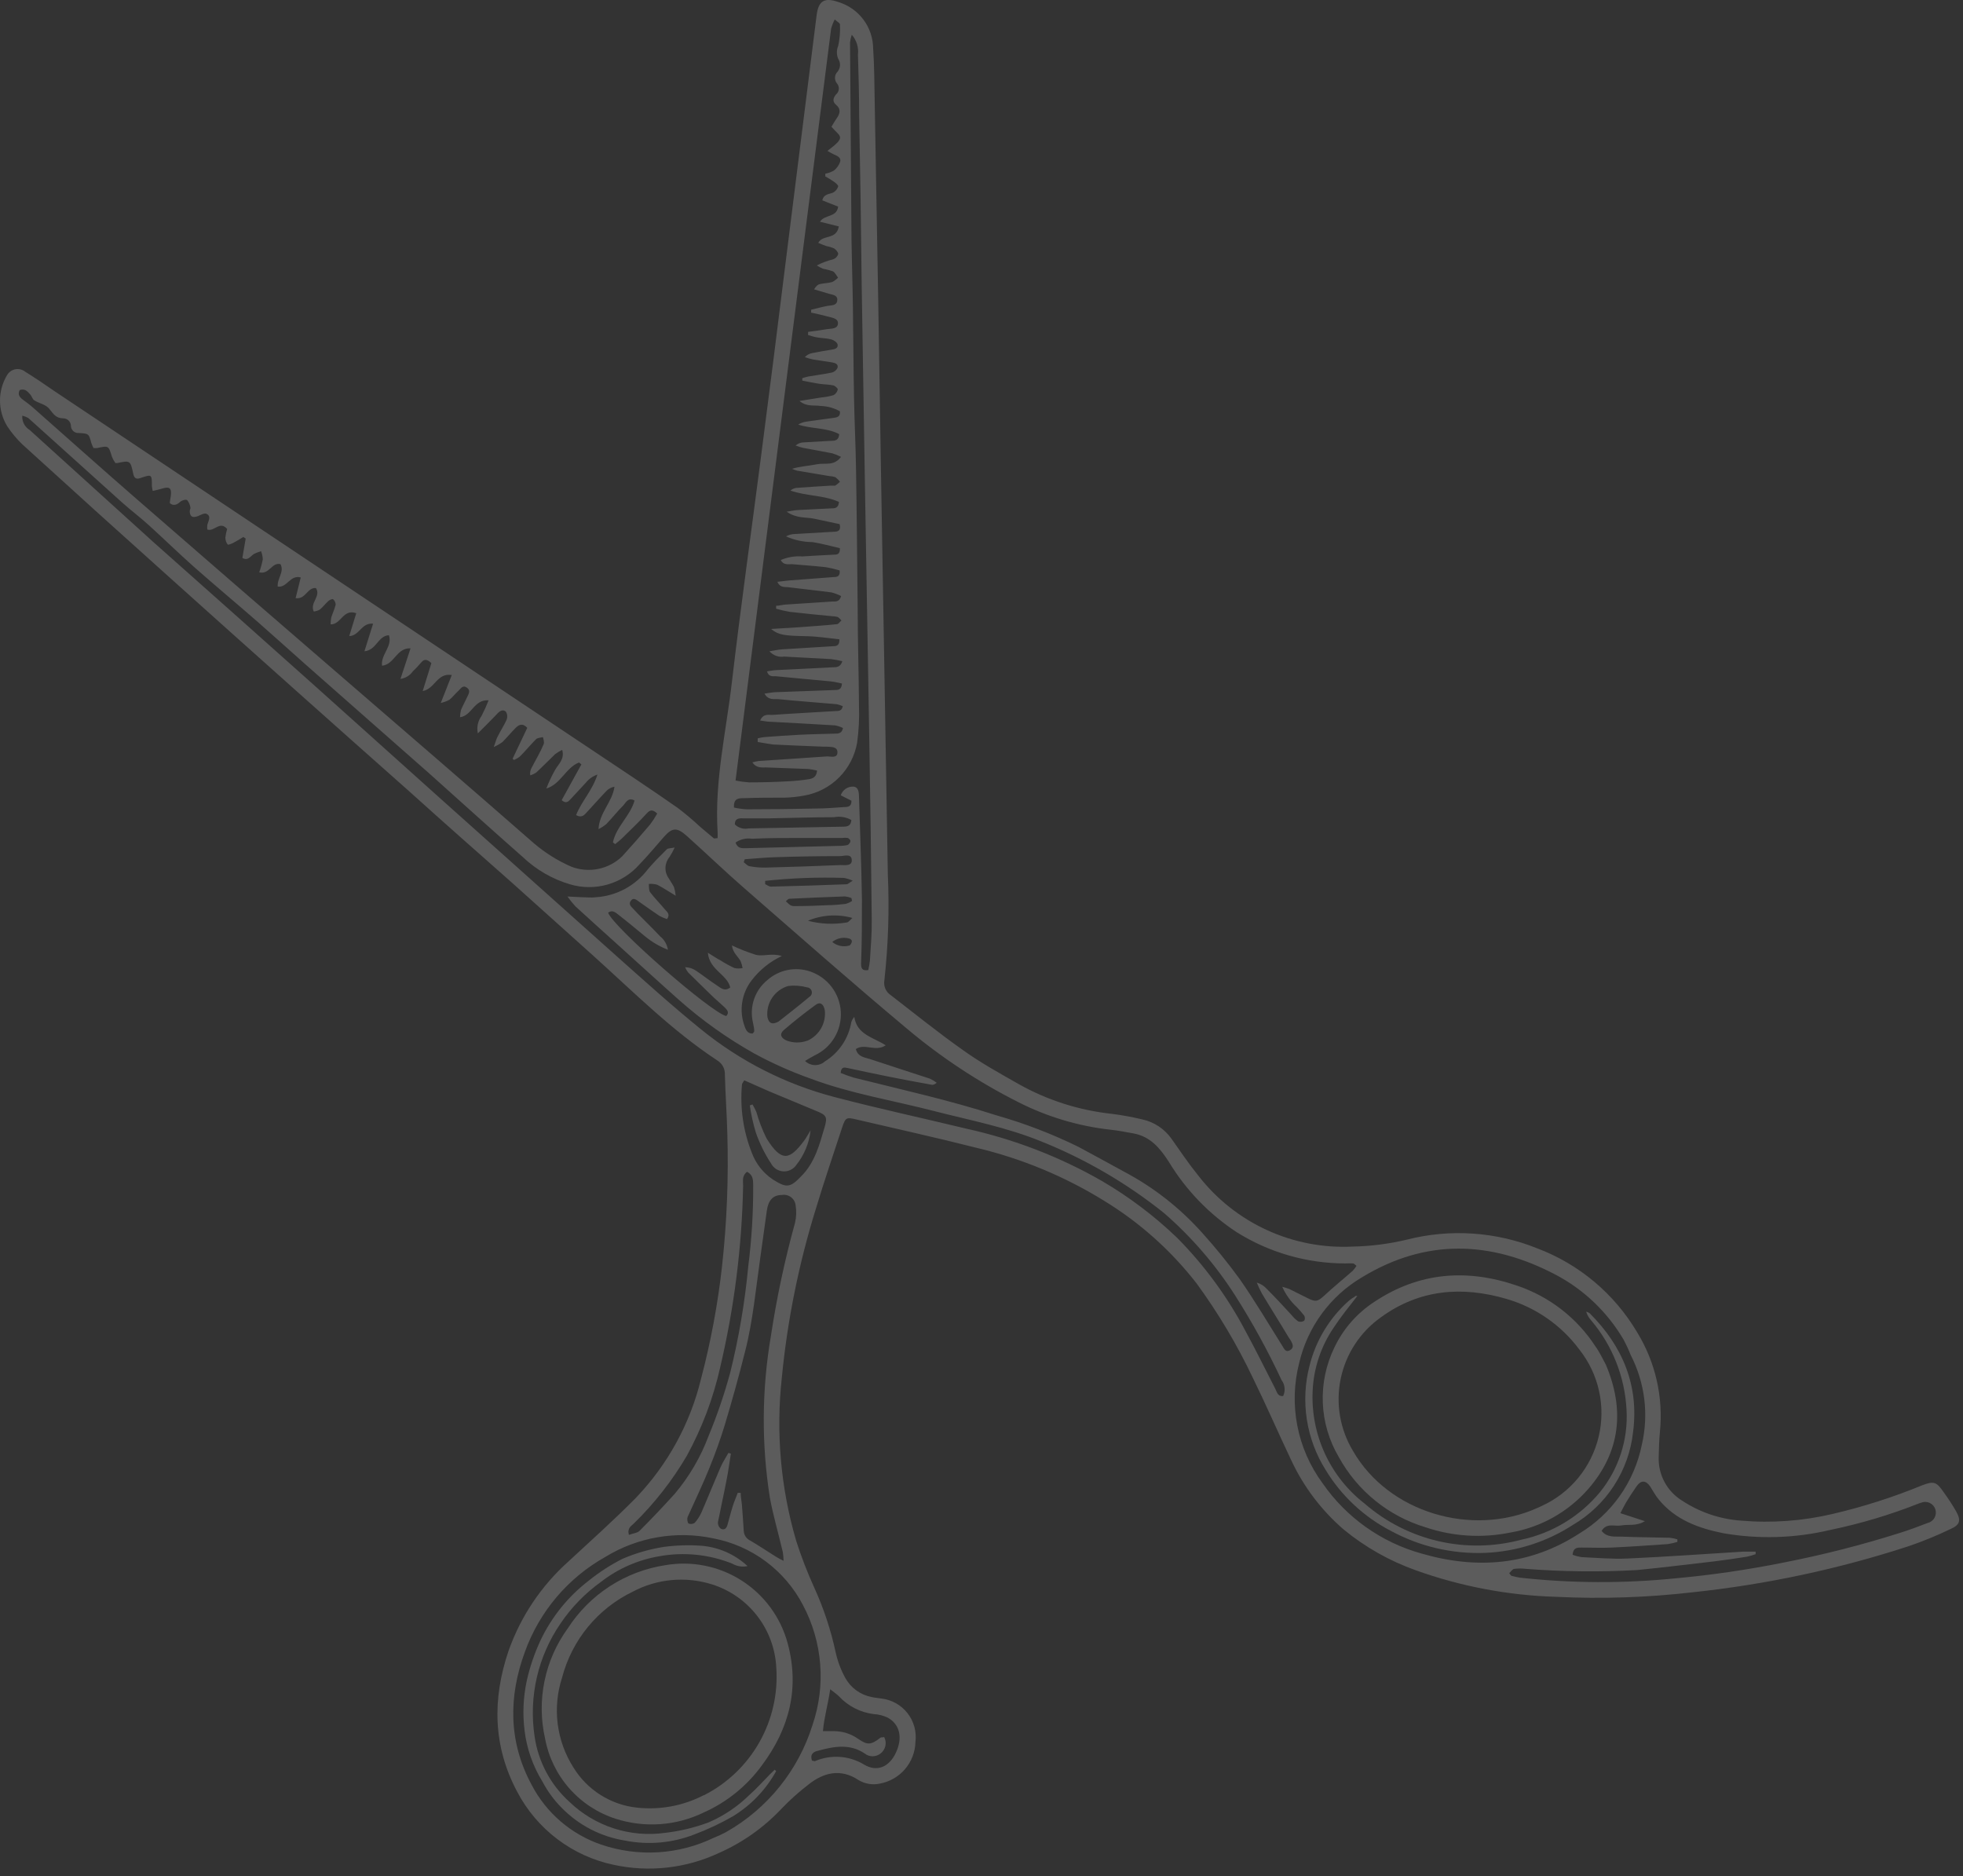 <svg width="226" height="216" viewBox="0 0 226 216" fill="none" xmlns="http://www.w3.org/2000/svg">
<rect x="0" y="0" width="226" height="216" fill="#333333" stroke="none"/>
<g opacity="0.2">
<path d="M82.615 96.487C82.629 96.231 82.629 95.974 82.615 95.717C82.255 89.867 83.615 84.177 84.275 78.427C85.275 69.877 86.485 61.337 87.585 52.797C88.572 45.211 89.535 37.611 90.475 29.997C91.662 20.597 92.841 11.187 94.015 1.767C94.225 0.077 94.925 -0.323 96.525 0.237C97.672 0.584 98.679 1.288 99.398 2.247C100.118 3.206 100.512 4.369 100.525 5.567C100.665 7.627 100.665 9.697 100.705 11.767C100.845 19.281 100.978 26.797 101.105 34.317C101.211 40.737 101.315 47.154 101.415 53.567C101.541 61.174 101.671 68.777 101.805 76.377C101.945 84.464 102.081 92.551 102.215 100.637C102.399 104.722 102.265 108.814 101.815 112.877C101.761 113.204 101.804 113.539 101.94 113.841C102.075 114.144 102.296 114.4 102.575 114.577C105.325 116.697 108.025 118.887 110.865 120.887C112.865 122.327 115.095 123.557 117.275 124.797C120.585 126.657 124.239 127.824 128.015 128.227C129.192 128.376 130.361 128.59 131.515 128.867C132.862 129.161 134.053 129.945 134.855 131.067C135.855 132.487 136.855 133.967 137.955 135.327C140.038 138.019 142.741 140.169 145.833 141.593C148.925 143.017 152.315 143.674 155.715 143.507C157.824 143.465 159.923 143.197 161.975 142.707C166.954 141.437 172.208 141.787 176.975 143.707C181.793 145.524 185.849 148.927 188.475 153.357C190.588 156.799 191.513 160.839 191.105 164.857C191.005 165.857 190.995 166.787 190.965 167.757C190.934 168.755 191.168 169.743 191.642 170.621C192.116 171.499 192.814 172.236 193.665 172.757C195.695 174.097 198.038 174.889 200.465 175.057C204.018 175.359 207.596 175.092 211.065 174.267C214.55 173.45 217.964 172.357 221.275 170.997C222.655 170.467 222.945 170.577 223.785 171.797C224.301 172.505 224.778 173.239 225.215 173.997C225.775 174.997 225.675 175.527 224.615 175.997C223.034 176.763 221.408 177.431 219.745 177.997C211.683 180.627 203.367 182.403 194.935 183.297C189.695 183.907 184.414 184.084 179.145 183.827C173.642 183.663 168.198 182.633 163.015 180.777C159.986 179.703 157.167 178.109 154.685 176.067C152.152 173.881 150.107 171.186 148.685 168.157C147.175 164.977 145.775 161.747 144.225 158.587C142.413 154.781 140.251 151.152 137.765 147.747C134.818 143.954 131.206 140.728 127.105 138.227C122.57 135.424 117.613 133.367 112.425 132.137C107.825 130.967 103.185 129.947 98.565 128.867C97.455 128.607 97.345 128.627 96.955 129.797C95.955 132.877 94.885 135.967 93.955 139.077C91.98 145.419 90.659 151.947 90.015 158.557C89.316 164.868 89.873 171.254 91.655 177.347C92.241 179.187 92.936 180.99 93.735 182.747C94.831 185.147 95.662 187.658 96.215 190.237C96.444 191.265 96.817 192.255 97.325 193.177C97.637 193.736 98.067 194.221 98.585 194.597C99.103 194.974 99.697 195.233 100.325 195.357C100.705 195.447 101.105 195.477 101.495 195.537C102.08 195.608 102.645 195.793 103.158 196.083C103.672 196.373 104.122 196.761 104.485 197.226C104.847 197.691 105.114 198.223 105.271 198.791C105.427 199.359 105.469 199.953 105.395 200.537C105.366 201.693 104.937 202.802 104.183 203.677C103.428 204.552 102.393 205.139 101.255 205.337C100.424 205.508 99.56 205.358 98.835 204.917C96.775 203.557 94.835 204.057 93.115 205.407C92.015 206.253 90.978 207.179 90.015 208.177C87.965 210.368 85.492 212.12 82.745 213.327C78.968 215.088 74.717 215.562 70.645 214.677C68.29 214.179 66.073 213.167 64.155 211.713C62.236 210.259 60.662 208.4 59.545 206.267C56.755 201.047 56.665 195.597 58.545 190.057C59.941 186.098 62.314 182.555 65.445 179.757C68.055 177.337 70.715 174.967 73.205 172.437C76.879 168.606 79.47 163.868 80.715 158.707C81.841 154.44 82.649 150.094 83.135 145.707C83.69 140.638 83.891 135.535 83.735 130.437C83.675 128.197 83.515 125.957 83.455 123.717C83.471 123.394 83.399 123.071 83.248 122.785C83.097 122.498 82.871 122.257 82.595 122.087C77.385 118.657 73.005 114.257 68.375 110.087C65.255 107.307 62.175 104.497 59.055 101.717C55.055 98.177 51.055 94.657 47.135 91.117C38.075 83.084 29.035 75.017 20.015 66.917C14.181 61.691 8.371 56.441 2.585 51.167C1.92 50.533 1.329 49.825 0.825 49.057C0.285 48.17 0 47.151 0 46.112C0 45.074 0.285 44.055 0.825 43.167C0.927 42.996 1.065 42.849 1.228 42.736C1.392 42.622 1.578 42.545 1.774 42.509C1.97 42.473 2.171 42.479 2.364 42.527C2.558 42.575 2.739 42.664 2.895 42.787C4.015 43.487 5.125 44.227 6.225 44.997L41.855 68.787L67.855 86.137C71.255 88.407 74.665 90.657 78.015 92.997C78.922 93.686 79.793 94.42 80.625 95.197L82.205 96.527L82.615 96.487ZM147.725 160.717C147.866 160.424 147.924 160.097 147.892 159.772C147.861 159.448 147.74 159.138 147.545 158.877C145.969 155.496 144.172 152.222 142.165 149.077C139.911 145.562 137.166 142.387 134.015 139.647C129.724 136.211 124.949 133.428 119.845 131.387C115.845 129.757 111.675 128.967 107.555 127.907C102.805 126.677 97.945 125.907 93.315 124.167C91.082 123.375 88.916 122.409 86.835 121.277C83.734 119.535 80.827 117.467 78.165 115.107C75.735 112.947 73.335 110.747 70.925 108.577C69.355 107.157 67.785 105.757 66.235 104.327C65.912 103.973 65.611 103.599 65.335 103.207L66.945 103.287C67.515 103.287 68.085 103.367 68.645 103.287C69.81 103.207 70.945 102.878 71.972 102.32C72.998 101.763 73.893 100.991 74.595 100.057C75.275 99.257 76.025 98.507 76.775 97.767C76.905 97.637 77.205 97.667 77.675 97.567C77.501 97.948 77.3 98.315 77.075 98.667C76.791 99.009 76.63 99.435 76.615 99.879C76.601 100.322 76.734 100.758 76.995 101.117C77.195 101.457 77.425 101.787 77.595 102.117C77.694 102.443 77.761 102.778 77.795 103.117C76.915 102.587 76.305 102.177 75.655 101.847C75.346 101.762 75.024 101.731 74.705 101.757C74.705 102.077 74.705 102.477 74.835 102.697C75.365 103.397 75.995 104.017 76.555 104.697C76.785 104.977 77.205 105.227 76.795 105.807C76.487 105.709 76.189 105.582 75.905 105.427C75.135 104.917 74.395 104.377 73.635 103.847C73.315 103.627 72.965 103.257 72.635 103.687C72.305 104.117 72.695 104.397 72.965 104.687L73.415 105.167C74.285 106.047 75.165 106.897 76.005 107.797C76.486 108.179 76.804 108.73 76.895 109.337C75.93 108.96 75.031 108.43 74.235 107.767C73.235 106.947 72.235 106.107 71.165 105.277C70.825 105.007 70.475 104.727 70.015 105.067C70.585 106.727 81.815 116.537 83.605 116.967C83.965 116.627 83.765 116.307 83.515 116.057C83.085 115.627 82.595 115.237 82.155 114.817C81.175 113.871 80.201 112.917 79.235 111.957C79.089 111.77 78.968 111.565 78.875 111.347C79.325 111.354 79.763 111.493 80.135 111.747C80.935 112.287 81.695 112.887 82.505 113.417C82.945 113.697 83.405 114.197 84.075 113.677C83.705 112.147 81.675 111.677 81.495 109.677C82.135 110.067 82.495 110.327 82.945 110.557C83.464 110.89 84.005 111.187 84.565 111.447C84.872 111.508 85.188 111.508 85.495 111.447C85.447 111.173 85.37 110.905 85.265 110.647C84.975 110.097 84.375 109.717 84.265 108.837C85.157 109.258 86.075 109.619 87.015 109.917C87.895 110.137 88.855 109.687 90.015 110.057C88.635 110.702 87.434 111.673 86.515 112.887C85.952 113.625 85.584 114.493 85.446 115.411C85.308 116.329 85.404 117.267 85.725 118.137C85.885 118.627 86.105 119.007 86.665 118.977C86.755 118.847 86.845 118.777 86.835 118.707C86.835 118.367 86.745 118.017 86.685 117.707C86.476 116.823 86.52 115.897 86.811 115.036C87.103 114.175 87.631 113.413 88.335 112.837C88.996 112.248 89.802 111.845 90.67 111.669C91.537 111.494 92.437 111.552 93.275 111.837C94.259 112.171 95.121 112.792 95.749 113.619C96.378 114.446 96.745 115.443 96.803 116.48C96.861 117.518 96.607 118.549 96.075 119.441C95.543 120.333 94.755 121.046 93.815 121.487C93.455 121.667 93.105 121.887 92.685 122.137C92.989 122.434 93.395 122.604 93.82 122.613C94.245 122.622 94.658 122.47 94.975 122.187C95.776 121.692 96.462 121.03 96.987 120.247C97.511 119.464 97.862 118.577 98.015 117.647C98.093 117.435 98.208 117.239 98.355 117.067C98.655 119.117 100.535 119.407 101.975 120.337C100.785 121.127 99.565 120.067 98.535 120.767C98.765 121.677 99.535 121.717 100.185 121.927C102.475 122.697 104.775 123.417 107.065 124.177C107.342 124.304 107.603 124.462 107.845 124.647C107.585 124.857 107.415 124.907 107.255 124.877C105.615 124.577 103.975 124.277 102.335 123.947C100.695 123.617 99.155 123.287 97.565 122.947C97.205 122.867 96.845 122.797 96.785 123.517C97.279 123.723 97.783 123.903 98.295 124.057C103.785 125.437 109.295 126.647 114.715 128.397C117.967 129.322 121.13 130.537 124.165 132.027C125.905 132.957 127.635 133.917 129.365 134.857C132.794 136.662 135.87 139.071 138.445 141.967C139.975 143.662 141.414 145.438 142.755 147.287C144.485 149.767 146.025 152.377 147.635 154.937C147.845 155.277 148.015 155.727 148.515 155.437C149.015 155.147 148.835 154.757 148.645 154.387C148.565 154.227 148.445 154.097 148.355 153.947C147.355 152.267 146.285 150.587 145.275 148.897C145.059 148.495 144.865 148.081 144.695 147.657C145.126 147.776 145.515 148.015 145.815 148.347C146.815 149.347 147.745 150.347 148.715 151.407C148.932 151.682 149.188 151.925 149.475 152.127C149.588 152.164 149.707 152.176 149.825 152.16C149.943 152.144 150.056 152.103 150.155 152.037C150.204 151.949 150.23 151.849 150.23 151.747C150.23 151.646 150.204 151.546 150.155 151.457C149.883 151.109 149.592 150.775 149.285 150.457C148.578 149.806 148.013 149.016 147.625 148.137C147.914 148.209 148.198 148.299 148.475 148.407C149.185 148.747 149.885 149.127 150.595 149.467C151.495 149.907 151.715 149.827 152.455 149.157C153.525 148.157 154.635 147.267 155.725 146.307C155.893 146.129 156.044 145.935 156.175 145.727C155.995 145.597 155.905 145.467 155.795 145.447C155.492 145.431 155.188 145.431 154.885 145.447C150.46 145.445 146.124 144.197 142.375 141.847C139.201 139.763 136.532 136.995 134.565 133.747C133.565 132.187 132.435 130.827 130.485 130.477C129.615 130.327 128.755 130.147 127.885 130.057C124.165 129.647 120.55 128.566 117.215 126.867C112.616 124.546 108.304 121.697 104.365 118.377C98.025 113.077 91.835 107.607 85.605 102.177C83.385 100.247 81.245 98.177 79.075 96.237C77.955 95.237 77.405 95.237 76.435 96.347C75.465 97.457 74.605 98.487 73.635 99.497C72.661 100.606 71.39 101.412 69.972 101.822C68.555 102.231 67.05 102.226 65.635 101.807C63.603 101.207 61.743 100.134 60.205 98.677C56.515 95.427 52.865 92.127 49.205 88.847L48.905 88.587L35.285 76.587C33.415 74.927 31.555 73.247 29.665 71.587C27.245 69.477 24.785 67.427 22.385 65.307C20.615 63.737 18.915 62.077 17.165 60.487C16.165 59.577 15.065 58.747 14.045 57.837C10.445 54.607 6.875 51.367 3.275 48.137C3.055 48.007 2.815 47.912 2.565 47.857C2.542 48.182 2.609 48.508 2.759 48.797C2.909 49.086 3.136 49.329 3.415 49.497C8.168 53.811 12.925 58.121 17.685 62.427C23.905 67.947 30.108 73.471 36.295 78.997L50.915 92.117C57.495 98.011 64.082 103.901 70.675 109.787C73.995 112.737 77.285 115.727 80.735 118.517C85.219 122.16 90.428 124.805 96.015 126.277C101.075 127.607 106.185 128.707 111.275 129.937C116.735 131.139 121.982 133.162 126.835 135.937C129.989 137.778 132.913 139.986 135.545 142.517C138.7 145.709 141.363 149.352 143.445 153.327C144.625 155.487 145.695 157.697 146.825 159.877C147.015 160.237 147.075 160.767 147.725 160.717ZM55.015 84.427C54.939 84.083 54.937 83.727 55.009 83.382C55.082 83.037 55.227 82.712 55.435 82.427C55.741 81.839 56.014 81.235 56.255 80.617C54.555 80.507 54.335 82.397 52.965 82.567C52.965 82.294 52.999 82.022 53.065 81.757C53.265 81.267 53.525 80.807 53.745 80.327C53.965 79.847 54.225 79.497 53.745 79.157C53.265 78.817 53.035 79.297 52.745 79.557C52.455 79.817 52.095 80.277 51.745 80.557C51.429 80.725 51.093 80.849 50.745 80.927L52.015 77.707C50.305 77.437 50.085 79.297 48.665 79.557L49.665 76.337C49.215 75.927 48.885 75.817 48.535 76.217C48.185 76.617 47.895 76.947 47.535 77.277C47.37 77.514 47.158 77.715 46.912 77.867C46.666 78.018 46.391 78.117 46.105 78.157L47.265 74.637C45.645 74.567 45.415 76.497 43.985 76.637C43.815 75.337 45.215 74.427 44.775 73.127C43.495 73.207 43.355 74.847 41.955 74.977L42.955 71.797C41.605 71.667 41.385 73.197 40.205 73.227L41.015 70.597C39.495 70.037 39.275 71.917 38.065 71.877C38.062 71.616 38.085 71.354 38.135 71.097C38.285 70.597 38.535 70.097 38.645 69.607C38.643 69.489 38.617 69.373 38.567 69.266C38.517 69.159 38.444 69.064 38.355 68.987C38.285 68.927 37.955 69.047 37.815 69.177C37.455 69.497 37.165 69.907 36.815 70.177C36.602 70.295 36.367 70.37 36.125 70.397C35.635 69.397 36.985 68.657 36.375 67.697C35.375 67.597 35.205 69.037 34.035 68.857L34.625 66.477C33.385 66.147 33.065 67.687 31.975 67.527C31.885 66.597 32.765 65.847 32.295 64.947C31.295 64.687 31.015 66.177 29.845 65.887C30.018 65.398 30.155 64.897 30.255 64.387C30.241 64.068 30.173 63.754 30.055 63.457C29.784 63.535 29.519 63.635 29.265 63.757C28.845 63.997 28.565 64.617 27.905 64.227L28.285 61.997L28.015 61.817C27.635 62.047 27.265 62.287 26.875 62.487C26.665 62.597 26.265 62.757 26.215 62.687C26.042 62.46 25.948 62.183 25.945 61.897C25.98 61.558 26.051 61.223 26.155 60.897C25.285 59.897 24.675 61.257 23.865 60.957C23.849 60.788 23.849 60.617 23.865 60.447C23.965 59.997 24.365 59.447 23.785 59.157C23.555 59.027 23.085 59.287 22.785 59.417C22.155 59.657 21.845 59.467 21.845 58.817C21.845 58.687 21.955 58.547 21.925 58.437C21.88 58.123 21.753 57.826 21.555 57.577C21.415 57.467 20.975 57.577 20.765 57.757C20.555 57.937 20.105 58.377 19.555 57.927C19.555 57.677 19.625 57.387 19.665 57.087C19.785 56.197 19.515 55.977 18.665 56.247C18.315 56.357 17.965 56.427 17.585 56.517C17.539 56.333 17.506 56.146 17.485 55.957C17.485 54.587 17.485 54.587 16.155 55.037C15.675 55.207 15.435 55.037 15.335 54.517C15.015 52.997 14.965 52.997 13.515 53.307C13.438 53.316 13.361 53.316 13.285 53.307C13.125 53.08 12.991 52.835 12.885 52.577C12.495 51.297 12.505 51.297 11.195 51.577C11.052 51.593 10.908 51.593 10.765 51.577C10.666 51.391 10.582 51.197 10.515 50.997C10.225 49.927 10.225 49.907 9.045 49.847C8.93 49.853 8.816 49.835 8.709 49.794C8.601 49.754 8.504 49.692 8.421 49.612C8.339 49.533 8.273 49.437 8.229 49.331C8.185 49.226 8.163 49.112 8.165 48.997C8.152 48.772 8.054 48.559 7.891 48.404C7.727 48.248 7.511 48.16 7.285 48.157C6.415 48.157 6.145 47.637 5.685 47.077C5.225 46.517 4.505 46.457 3.935 46.077C3.735 45.957 3.675 45.627 3.495 45.427C3.175 45.067 2.855 44.687 2.265 44.907C2.005 45.427 2.265 45.737 2.655 46.027C3.045 46.317 3.435 46.597 3.795 46.917C7.685 50.347 11.545 53.807 15.455 57.207C23.115 63.874 30.782 70.517 38.455 77.137C46.135 83.777 53.835 90.397 61.455 97.067C62.756 98.18 64.215 99.093 65.785 99.777C66.773 100.155 67.848 100.242 68.885 100.029C69.921 99.817 70.875 99.313 71.635 98.577C72.728 97.377 73.798 96.157 74.845 94.917C75.146 94.516 75.419 94.095 75.665 93.657C75.155 93.167 74.835 93.207 74.445 93.657C73.535 94.657 72.595 95.537 71.665 96.457C71.405 96.717 71.105 96.937 70.825 97.177L70.565 96.977C70.935 95.157 72.565 93.927 73.055 92.157C72.295 91.737 72.055 92.417 71.745 92.737C71.065 93.417 70.465 94.187 69.795 94.877C69.522 95.102 69.223 95.293 68.905 95.447C69.005 93.547 70.495 92.337 70.745 90.567C70.41 90.626 70.1 90.783 69.855 91.017C69.095 91.807 68.375 92.637 67.625 93.437C67.315 93.767 67.035 94.217 66.325 93.837C66.945 92.247 68.195 91.017 68.785 89.167C68.262 89.345 67.801 89.668 67.455 90.097L65.665 92.027C65.425 92.287 65.165 92.547 64.665 92.117L66.935 87.997L66.655 87.777C65.125 88.397 64.545 90.287 62.895 90.777C63.177 90.048 63.511 89.339 63.895 88.657C64.265 87.967 65.035 87.427 64.725 86.327C64.439 86.463 64.168 86.627 63.915 86.817C63.185 87.507 62.485 88.247 61.745 88.927C61.53 89.072 61.294 89.184 61.045 89.257C60.996 88.958 61.053 88.65 61.205 88.387C61.665 87.487 62.205 86.607 62.585 85.687C62.685 85.467 62.585 85.137 62.505 84.857C62.235 84.927 61.885 84.927 61.715 85.097C61.065 85.747 60.485 86.467 59.845 87.097C59.638 87.259 59.409 87.391 59.165 87.487L59.015 87.347L60.705 83.787C60.135 83.177 59.705 83.467 59.375 83.787C58.845 84.317 58.375 84.897 57.845 85.427C57.532 85.651 57.197 85.842 56.845 85.997C57.075 85.367 57.165 84.997 57.315 84.757C57.625 84.127 58.015 83.537 58.315 82.887C58.377 82.739 58.405 82.578 58.396 82.417C58.388 82.256 58.343 82.099 58.265 81.957C57.935 81.597 57.535 81.847 57.265 82.147C56.995 82.447 56.525 82.897 56.165 83.277L55.015 84.427ZM87.235 85.427V84.997C87.475 84.935 87.719 84.889 87.965 84.857C89.325 84.757 90.675 84.657 92.035 84.587C93.395 84.517 94.755 84.497 96.115 84.457C96.495 84.457 96.925 84.457 97.055 83.807C96.766 83.669 96.46 83.568 96.145 83.507C93.645 83.347 91.145 83.227 88.655 83.087C88.305 83.087 87.955 82.997 87.515 82.947C87.895 82.087 88.515 82.327 88.975 82.297C91.385 82.127 93.795 82.007 96.205 81.857C96.535 81.857 96.925 81.857 97.025 81.297C96.801 81.195 96.566 81.118 96.325 81.067C94.095 80.867 91.855 80.717 89.635 80.487C89.135 80.437 88.475 80.667 88.015 79.847C88.485 79.787 88.855 79.707 89.215 79.687L96.065 79.437C96.455 79.437 96.895 79.437 96.935 78.687C96.515 78.607 96.065 78.477 95.605 78.437C93.505 78.237 91.405 78.057 89.305 77.847C88.965 77.847 88.485 77.937 88.305 77.287C88.665 77.237 88.985 77.167 89.305 77.147C91.495 77.037 93.695 76.937 95.885 76.817C96.285 76.817 96.775 76.817 96.975 76.117C96.55 76.011 96.119 75.931 95.685 75.877C93.885 75.767 92.085 75.697 90.285 75.587C89.973 75.637 89.654 75.606 89.357 75.5C89.06 75.393 88.794 75.214 88.585 74.977C89.165 74.887 89.585 74.787 89.985 74.757C91.985 74.627 93.985 74.507 95.985 74.387C96.365 74.387 96.675 74.247 96.635 73.597C95.365 73.467 94.075 73.257 92.775 73.237C90.285 73.187 89.625 73.107 88.775 72.407L92.015 72.207C93.455 72.097 94.905 72.007 96.345 71.857C96.535 71.857 96.695 71.577 96.875 71.427C96.725 71.287 96.605 71.097 96.435 71.027C96.224 70.965 96.005 70.935 95.785 70.937C94.165 70.777 92.545 70.627 90.935 70.437C90.402 70.346 89.874 70.226 89.355 70.077V69.737C89.715 69.737 90.085 69.617 90.445 69.597L95.835 69.247C96.205 69.247 96.655 69.307 96.835 68.617C96.479 68.435 96.103 68.294 95.715 68.197C94.065 67.977 92.395 67.807 90.715 67.597C90.315 67.547 89.815 67.687 89.495 66.977C89.975 66.917 90.385 66.867 90.785 66.827L96.045 66.427C96.425 66.427 96.745 66.307 96.665 65.667C96.15 65.511 95.625 65.388 95.095 65.297C93.785 65.147 92.475 65.067 91.165 64.947C90.735 64.947 90.165 65.067 89.895 64.467C90.677 64.135 91.527 63.994 92.375 64.057C93.555 63.977 94.745 63.917 95.925 63.857C96.335 63.857 96.735 63.857 96.695 63.107C95.695 62.877 94.625 62.577 93.555 62.407C92.5 62.404 91.457 62.18 90.495 61.747C90.802 61.578 91.145 61.485 91.495 61.477C92.985 61.387 94.495 61.297 95.975 61.217C96.495 61.217 96.855 61.077 96.665 60.337L93.755 59.717C92.755 59.507 91.755 59.717 90.565 58.907C91.175 58.807 91.505 58.737 91.825 58.717L95.645 58.527C96.085 58.527 96.545 58.527 96.585 57.777C94.835 56.997 92.835 57.117 91.005 56.477C91.196 56.303 91.438 56.194 91.695 56.167C93.005 56.067 94.325 55.987 95.635 55.907H96.155C96.355 55.779 96.54 55.628 96.705 55.457C96.558 55.265 96.387 55.094 96.195 54.947C95.99 54.868 95.774 54.824 95.555 54.817L91.785 54.187C91.579 54.132 91.378 54.059 91.185 53.967C92.185 53.667 93.125 53.637 94.055 53.447C94.985 53.257 96.005 53.697 96.825 52.597C96.504 52.431 96.17 52.294 95.825 52.187C94.705 51.957 93.575 51.777 92.455 51.557C92.163 51.485 91.876 51.395 91.595 51.287C91.853 51.063 92.182 50.935 92.525 50.927L95.685 50.747C96.135 50.747 96.585 50.697 96.615 49.977C95.165 49.207 93.455 49.397 91.895 48.877C92.181 48.7 92.501 48.584 92.835 48.537C93.835 48.387 94.925 48.257 95.965 48.107C96.365 48.047 96.775 47.987 96.695 47.347C96.019 46.966 95.26 46.756 94.485 46.737C93.725 46.607 92.885 46.867 92.045 46.157L94.555 45.757C95.036 45.714 95.511 45.623 95.975 45.487C96.097 45.417 96.203 45.322 96.285 45.209C96.368 45.095 96.426 44.965 96.455 44.827C96.455 44.707 96.145 44.417 95.935 44.367C95.425 44.257 94.935 44.267 94.365 44.187C93.795 44.107 93.045 43.947 92.365 43.817V43.537C92.588 43.462 92.815 43.398 93.045 43.347C93.955 43.187 94.875 43.077 95.775 42.887C95.912 42.851 96.04 42.786 96.151 42.696C96.261 42.607 96.351 42.495 96.415 42.367C96.555 41.907 96.145 41.777 95.785 41.717C95.055 41.587 94.305 41.507 93.575 41.377C93.267 41.307 92.963 41.22 92.665 41.117C92.885 40.867 93.186 40.701 93.515 40.647C94.245 40.507 94.985 40.367 95.715 40.257C96.095 40.207 96.505 40.097 96.435 39.687C96.435 39.447 96.005 39.157 95.725 39.077C95.175 38.927 94.595 38.937 94.035 38.837C93.685 38.777 93.345 38.657 93.035 38.567V38.207C93.755 38.107 94.465 38.017 95.185 37.897C95.685 37.817 96.425 37.897 96.475 37.257C96.525 36.617 95.715 36.567 95.205 36.417C94.695 36.267 93.995 36.127 93.385 35.987V35.657C94.005 35.507 94.625 35.337 95.255 35.217C95.725 35.127 96.335 35.217 96.395 34.577C96.455 33.937 95.805 33.937 95.395 33.807L93.725 33.307C93.955 32.927 94.155 32.757 94.375 32.707C94.845 32.597 95.375 32.597 95.805 32.467C96.058 32.341 96.288 32.172 96.485 31.967C96.295 31.717 96.145 31.377 95.895 31.237C95.524 31.106 95.142 31.006 94.755 30.937C94.504 30.832 94.263 30.705 94.035 30.557C94.638 30.248 95.276 30.01 95.935 29.847C96.069 29.797 96.191 29.718 96.289 29.613C96.388 29.509 96.462 29.384 96.505 29.247C96.505 29.037 96.245 28.737 96.015 28.587C95.732 28.467 95.437 28.38 95.135 28.327C94.835 28.227 94.545 28.097 94.205 27.957C94.735 26.957 96.285 27.667 96.575 26.067L94.405 25.527C94.925 24.667 96.335 25.067 96.495 23.787L94.675 23.067C94.835 22.327 95.425 22.377 95.895 22.177C96.04 22.103 96.17 22 96.275 21.875C96.379 21.749 96.458 21.604 96.505 21.447C96.505 21.307 96.165 21.017 95.935 20.867C95.637 20.666 95.33 20.479 95.015 20.307V19.997C95.367 19.931 95.705 19.806 96.015 19.627C96.34 19.367 96.586 19.02 96.725 18.627C96.855 18.167 96.445 17.957 96.045 17.797C95.776 17.671 95.515 17.527 95.265 17.367C97.465 15.707 96.775 15.807 95.725 14.597C95.905 14.307 96.085 13.967 96.305 13.657C96.695 13.097 96.875 12.587 96.235 12.047C95.815 11.697 95.925 11.267 96.235 10.887C96.331 10.813 96.41 10.719 96.468 10.613C96.526 10.506 96.562 10.389 96.573 10.268C96.585 10.148 96.571 10.026 96.533 9.91C96.496 9.795 96.435 9.688 96.355 9.597C96.198 9.405 96.119 9.162 96.132 8.914C96.145 8.666 96.249 8.432 96.425 8.257C96.594 8.051 96.693 7.797 96.708 7.531C96.722 7.264 96.651 7 96.505 6.777C96.403 6.54 96.35 6.285 96.35 6.027C96.35 5.769 96.403 5.514 96.505 5.277C96.678 4.469 96.745 3.643 96.705 2.817C96.705 2.657 96.385 2.497 96.105 2.237C95.926 2.578 95.785 2.936 95.685 3.307C92.025 32.114 88.358 60.964 84.685 89.857C85.196 89.962 85.714 90.032 86.235 90.067C87.775 90.067 89.311 90.024 90.845 89.937C91.588 89.901 92.33 89.824 93.065 89.707C93.535 89.637 94.015 89.487 94.065 88.707C93.736 88.625 93.402 88.565 93.065 88.527C91.445 88.457 89.825 88.417 88.195 88.347C87.675 88.347 87.085 88.437 86.615 87.767C86.854 87.698 87.098 87.644 87.345 87.607C89.975 87.427 92.605 87.267 95.235 87.077C95.665 87.077 96.395 87.317 96.415 86.627C96.435 85.937 95.705 85.997 95.185 85.957H94.785C92.855 85.877 90.925 85.807 88.995 85.707C88.395 85.627 87.815 85.507 87.225 85.417L87.235 85.427ZM187.745 155.997C187.502 155.386 187.225 154.788 186.915 154.207C185.055 151.043 182.351 148.46 179.105 146.747C171.635 142.817 164.165 142.567 156.815 147.037C155.008 148.102 153.436 149.522 152.193 151.212C150.951 152.902 150.063 154.825 149.585 156.867C148.971 159.235 148.893 161.709 149.357 164.11C149.82 166.511 150.814 168.779 152.265 170.747C154.993 174.689 159.016 177.552 163.635 178.837C170.025 180.697 176.155 180.217 181.825 176.537C183.663 175.431 185.252 173.955 186.49 172.203C187.727 170.45 188.587 168.46 189.015 166.357C189.837 162.863 189.387 159.19 187.745 155.997ZM82.175 211.567C82.668 211.373 83.149 211.15 83.615 210.897C88.369 208.201 91.919 203.796 93.545 198.577C94.314 196.328 94.614 193.945 94.426 191.575C94.239 189.205 93.568 186.898 92.455 184.797C91.428 182.816 89.964 181.094 88.175 179.76C86.386 178.426 84.317 177.516 82.125 177.097C77.865 176.19 73.419 176.953 69.705 179.227C65.398 181.634 62.106 185.516 60.435 190.157C58.535 195.307 58.525 200.507 61.205 205.467C62.89 208.702 65.754 211.166 69.205 212.347C73.463 213.801 78.122 213.521 82.175 211.567ZM189.375 175.117C188.375 175.727 187.465 175.457 186.675 175.607C185.885 175.757 184.995 175.257 184.395 176.237C185.035 177.037 185.925 176.867 186.715 176.897C188.555 176.977 190.405 176.977 192.245 177.027C192.54 177.061 192.831 177.121 193.115 177.207V177.507C192.748 177.619 192.374 177.703 191.995 177.757C189.855 177.907 187.705 178.057 185.555 178.157C184.415 178.207 183.265 178.157 182.125 178.157C181.695 178.157 181.125 178.097 181.055 178.987C181.394 179.114 181.746 179.204 182.105 179.257C183.865 179.337 185.625 179.497 187.375 179.417C191.805 179.217 196.225 178.897 200.645 178.627H202.125V178.917C201.799 179.037 201.464 179.134 201.125 179.207C199.865 179.407 198.605 179.597 197.345 179.747C194.345 180.087 191.405 180.467 188.435 180.747C184.18 180.983 179.914 180.936 175.665 180.607C175.23 180.552 174.79 180.552 174.355 180.607C174.135 180.607 173.955 180.927 173.755 181.107C173.915 181.287 173.965 181.397 174.035 181.417C174.364 181.507 174.698 181.577 175.035 181.627C180.939 182.27 186.895 182.297 192.805 181.707C197.004 181.326 201.181 180.718 205.315 179.887C209.839 179.006 214.31 177.868 218.705 176.477C219.795 176.137 220.865 175.737 221.925 175.327C222.091 175.289 222.247 175.216 222.383 175.114C222.52 175.011 222.634 174.882 222.717 174.733C222.801 174.585 222.853 174.421 222.87 174.251C222.887 174.081 222.868 173.91 222.815 173.748C222.762 173.586 222.676 173.437 222.563 173.31C222.449 173.182 222.31 173.08 222.155 173.01C222 172.939 221.832 172.902 221.661 172.9C221.491 172.897 221.322 172.931 221.165 172.997C221.038 173.031 220.915 173.075 220.795 173.127C217.526 174.413 214.154 175.416 210.715 176.127C206.683 177.084 202.498 177.213 198.415 176.507C195.575 175.937 192.895 174.977 190.975 172.627C190.585 172.157 190.305 171.627 189.975 171.107C189.475 170.397 188.925 170.377 188.415 171.107C187.905 171.837 187.585 172.347 187.195 172.987C186.985 173.337 186.815 173.707 186.555 174.197L189.375 175.117ZM90.215 179.677C90.206 179.342 90.175 179.009 90.125 178.677C89.635 176.587 89.025 174.517 88.635 172.417C87.659 166.242 87.699 159.949 88.755 153.787C89.421 149.403 90.346 145.062 91.525 140.787C91.688 140.113 91.712 139.412 91.595 138.727C91.572 138.545 91.512 138.37 91.419 138.212C91.326 138.054 91.202 137.916 91.054 137.808C90.906 137.699 90.738 137.622 90.559 137.58C90.381 137.539 90.195 137.535 90.015 137.567C89.015 137.567 88.455 138.157 88.285 139.367C87.775 142.977 87.285 146.587 86.805 150.187C86.545 151.967 86.255 153.747 85.805 155.487C85.095 158.337 84.305 161.167 83.465 163.977C82.945 165.697 82.325 167.397 81.645 169.067C80.905 170.887 80.055 172.667 79.245 174.467C79.176 174.579 79.135 174.706 79.125 174.837C79.125 175.037 79.185 175.357 79.295 175.397C79.407 175.436 79.526 175.449 79.644 175.435C79.762 175.421 79.875 175.381 79.975 175.317C80.295 174.96 80.558 174.555 80.755 174.117C81.505 172.387 82.205 170.637 82.955 168.907C83.205 168.337 83.555 167.807 83.865 167.257L84.145 167.347C83.985 168.347 83.855 169.347 83.655 170.347C83.345 171.987 82.975 173.607 82.655 175.247C82.646 175.386 82.671 175.524 82.726 175.651C82.782 175.778 82.867 175.89 82.975 175.977C83.355 176.187 83.645 175.977 83.755 175.537C83.965 174.817 84.135 174.097 84.365 173.377C84.525 172.857 84.745 172.377 84.935 171.857H85.275C85.275 172.307 85.375 172.767 85.415 173.217C85.495 174.217 85.565 175.217 85.625 176.217C85.635 176.459 85.711 176.693 85.845 176.894C85.979 177.095 86.166 177.255 86.385 177.357C87.385 177.937 88.315 178.577 89.285 179.177C89.581 179.362 89.889 179.529 90.205 179.677H90.215ZM98.065 3.997C97.972 4.281 97.905 4.572 97.865 4.867C97.918 11.621 97.968 18.387 98.015 25.167C98.015 28.547 98.145 31.927 98.195 35.307C98.245 38.687 98.255 42.307 98.325 45.847C98.375 48.567 98.515 51.287 98.555 54.017C98.645 59.377 98.685 64.737 98.745 70.087C98.745 73.817 98.875 77.557 98.895 81.287C98.944 82.688 98.874 84.089 98.685 85.477C98.423 86.999 97.698 88.403 96.608 89.497C95.518 90.591 94.116 91.321 92.595 91.587C91.862 91.725 91.12 91.805 90.375 91.827C88.795 91.827 87.215 91.827 85.635 91.887C85.045 91.887 84.435 91.887 84.505 92.967C84.979 93.071 85.46 93.138 85.945 93.167C88.612 93.167 91.278 93.137 93.945 93.077C95.045 93.077 96.145 92.977 97.235 92.907C97.635 92.907 98.055 92.837 98.025 92.177L96.795 91.557C96.896 91.252 97.094 90.989 97.36 90.808C97.626 90.627 97.944 90.539 98.265 90.557C98.845 90.617 98.885 91.207 98.895 91.707C99.015 95.707 99.175 99.607 99.235 103.567C99.235 106.027 99.235 108.477 99.135 110.937C99.135 111.497 99.265 111.777 99.965 111.677C100.05 111.305 100.113 110.927 100.155 110.547C100.245 109.017 100.385 107.477 100.365 105.947C100.298 99.134 100.205 92.324 100.085 85.517C99.918 75.324 99.745 65.131 99.565 54.937C99.438 47.557 99.318 40.177 99.205 32.797C99.138 26.264 99.041 19.757 98.915 13.277C98.915 10.947 98.845 8.617 98.775 6.277C98.823 5.869 98.784 5.455 98.662 5.062C98.539 4.669 98.336 4.307 98.065 3.997ZM85.685 124.367C85.545 124.617 85.435 124.727 85.425 124.837C85.18 127.513 85.567 130.209 86.555 132.707C87.015 133.953 87.855 135.023 88.955 135.767C90.535 136.767 90.955 136.767 92.255 135.397C93.815 133.837 94.345 131.777 94.935 129.767C95.295 128.557 95.125 128.357 93.935 127.877L88.465 125.597C87.585 125.217 86.675 124.807 85.685 124.367ZM86.015 134.897C85.385 135.357 85.565 135.987 85.555 136.517C85.414 143.554 84.529 150.557 82.915 157.407C82.117 160.971 80.821 164.405 79.065 167.607C77.4 170.444 75.365 173.046 73.015 175.347C72.695 175.667 72.185 175.897 72.405 176.697C72.845 176.527 73.405 176.487 73.665 176.197C74.998 174.864 76.332 173.461 77.665 171.987C79.342 170.005 80.665 167.749 81.575 165.317C82.563 162.933 83.398 160.488 84.075 157.997C85.066 153.988 85.757 149.91 86.145 145.797C86.537 142.703 86.728 139.586 86.715 136.467C86.695 135.877 86.745 135.297 86.015 134.897ZM93.455 202.687C93.645 202.687 93.745 202.767 93.815 202.747C94.725 202.355 95.715 202.186 96.704 202.255C97.692 202.325 98.649 202.631 99.495 203.147C100.975 204.027 102.385 203.417 103.155 201.747C103.925 200.077 103.625 198.537 102.225 197.747C101.712 197.498 101.154 197.355 100.585 197.327C99.052 197.134 97.637 196.408 96.585 195.277C96.355 195.047 96.075 194.857 95.585 194.467C95.325 196.217 94.885 197.687 94.745 199.287H95.975C96.992 199.285 97.985 199.599 98.815 200.187C99.895 200.927 100.265 200.887 101.375 200.037C101.465 199.967 101.615 200.037 101.795 199.967C101.96 200.28 102.01 200.641 101.935 200.987C101.86 201.333 101.665 201.641 101.385 201.857C101.125 202.068 100.8 202.184 100.465 202.184C100.13 202.184 99.805 202.068 99.545 201.857C97.825 200.707 96.015 201.047 94.215 201.537C93.705 201.637 93.215 201.907 93.485 202.677L93.455 202.687ZM84.605 94.907C84.808 95.108 85.058 95.254 85.332 95.335C85.606 95.415 85.895 95.426 86.175 95.367C89.815 95.307 93.455 95.237 97.095 95.167C97.565 95.167 97.975 95.067 98.015 94.397C97.407 94.057 96.698 93.944 96.015 94.077C93.555 94.077 91.105 94.167 88.645 94.207H85.645C85.175 94.197 84.595 94.147 84.605 94.907ZM84.685 96.997C84.905 97.637 85.335 97.657 85.795 97.647L96.585 97.377C96.921 97.382 97.256 97.349 97.585 97.277C97.671 97.23 97.745 97.164 97.802 97.085C97.859 97.005 97.897 96.914 97.915 96.817C97.915 96.717 97.745 96.517 97.605 96.467C97.393 96.436 97.177 96.436 96.965 96.467H92.095C90.255 96.467 88.405 96.467 86.565 96.557C85.905 96.455 85.231 96.613 84.685 96.997ZM89.605 117.627C90.725 116.737 91.975 115.777 93.175 114.767C93.284 114.704 93.371 114.608 93.421 114.493C93.472 114.377 93.484 114.248 93.456 114.125C93.428 114.002 93.362 113.891 93.266 113.809C93.17 113.726 93.051 113.677 92.925 113.667C92.215 113.474 91.475 113.42 90.745 113.507C89.987 113.729 89.332 114.21 88.895 114.867C88.458 115.523 88.267 116.313 88.355 117.097C88.525 117.797 88.875 117.997 89.605 117.617V117.627ZM92.955 119.807C93.622 119.511 94.177 119.008 94.537 118.372C94.897 117.737 95.043 117.002 94.955 116.277C94.805 115.557 94.405 115.277 93.855 115.717C92.615 116.627 91.405 117.577 90.245 118.577C89.725 119.027 89.875 119.477 90.535 119.777C91.311 120.082 92.173 120.089 92.955 119.797V119.807ZM85.745 98.917L85.625 99.257C85.845 99.417 86.045 99.677 86.285 99.717C86.888 99.832 87.501 99.886 88.115 99.877C91.001 99.804 93.888 99.707 96.775 99.587C97.265 99.587 98.075 99.717 98.065 99.057C98.065 98.207 97.215 98.557 96.705 98.557C94.171 98.557 91.638 98.601 89.105 98.687C88.015 98.727 86.855 98.837 85.745 98.917ZM88.095 101.407V101.787C88.325 101.887 88.545 102.077 88.775 102.067C91.662 102.001 94.552 101.911 97.445 101.797C97.625 101.797 97.795 101.607 98.175 101.387C97.856 101.241 97.52 101.134 97.175 101.067C94.141 100.969 91.103 101.082 88.085 101.407H88.095ZM98.095 103.727L98.025 103.387C97.789 103.289 97.539 103.225 97.285 103.197C95.145 103.271 93.005 103.361 90.865 103.467C90.735 103.467 90.615 103.647 90.475 103.757C91.085 104.337 91.085 104.327 91.845 104.307C92.985 104.307 94.125 104.257 95.255 104.207C95.955 104.207 96.655 104.137 97.355 104.057C97.613 103.984 97.859 103.872 98.085 103.727H98.095ZM93.015 105.997C94.468 106.377 95.984 106.445 97.465 106.197C97.695 106.197 97.885 105.887 98.135 105.677C96.441 105.2 94.636 105.313 93.015 105.997ZM95.815 108.437C96.08 108.659 96.395 108.813 96.733 108.886C97.071 108.959 97.422 108.949 97.755 108.857C97.885 108.857 98.045 108.567 98.075 108.397C98.105 108.227 97.905 108.077 97.775 108.047C97.432 107.946 97.07 107.933 96.72 108.008C96.371 108.083 96.046 108.244 95.775 108.477L95.815 108.437Z" fill="white"/>
<path d="M184.885 157.107C187.055 162.237 186.585 167.107 182.885 171.377C180.56 174.052 177.379 175.836 173.885 176.427C170.639 177.092 167.275 176.885 164.135 175.827C159.871 174.545 156.28 171.64 154.135 167.737C153.014 165.838 152.381 163.689 152.294 161.485C152.207 159.281 152.668 157.09 153.635 155.107C154.646 152.987 156.22 151.184 158.185 149.897C163.355 146.427 168.935 146.027 174.695 148.017C178.398 149.27 181.569 151.737 183.695 155.017C184.165 155.657 184.485 156.377 184.885 157.107ZM177.015 173.587L177.495 173.367C179.118 172.627 180.552 171.527 181.687 170.151C182.822 168.775 183.629 167.158 184.048 165.424C184.466 163.69 184.484 161.883 184.1 160.141C183.717 158.398 182.942 156.766 181.835 155.367C179.747 152.552 176.792 150.5 173.425 149.527C168.325 148.037 163.425 148.417 158.985 151.647C156.602 153.336 154.948 155.864 154.354 158.723C153.76 161.582 154.272 164.56 155.785 167.057C159.855 174.107 169.445 176.997 177.015 173.587Z" fill="white"/>
<path d="M156.275 149.187C155.275 150.467 154.365 151.597 153.555 152.827C152.085 154.981 151.243 157.502 151.125 160.107C151.008 162.597 151.492 165.078 152.536 167.341C153.58 169.603 155.154 171.581 157.125 173.107C159.559 175.215 162.472 176.696 165.609 177.419C168.747 178.142 172.014 178.087 175.125 177.257C178.683 176.509 181.884 174.577 184.205 171.777C186.36 169.119 187.451 165.755 187.265 162.337C187.081 158.535 185.646 154.901 183.185 151.997C182.922 151.711 182.728 151.369 182.615 150.997C182.758 151.034 182.893 151.095 183.015 151.177C186.815 154.957 188.715 159.517 188.015 164.867C187.773 167.061 187.023 169.168 185.823 171.021C184.624 172.873 183.008 174.42 181.105 175.537C178.091 177.497 174.606 178.612 171.015 178.767C167.219 178.917 163.453 178.04 160.115 176.227C157.024 174.624 154.433 172.203 152.625 169.227C151.514 167.459 150.777 165.483 150.457 163.419C150.137 161.356 150.242 159.249 150.765 157.227C151.486 154.314 153.081 151.69 155.335 149.707C155.537 149.541 155.755 149.394 155.985 149.267C156.015 149.167 156.105 149.197 156.275 149.187ZM81.015 208.657C77.867 210.188 74.25 210.449 70.915 209.387C68.846 208.729 66.995 207.522 65.558 205.895C64.121 204.268 63.152 202.282 62.755 200.147C62.261 197.972 62.238 195.717 62.687 193.532C63.135 191.347 64.045 189.283 65.355 187.477C66.608 185.528 68.262 183.869 70.207 182.61C72.152 181.351 74.344 180.522 76.635 180.177C79.677 179.661 82.802 180.297 85.4 181.961C87.998 183.625 89.882 186.198 90.685 189.177C92.085 194.367 90.855 199.007 87.755 203.177C86.031 205.566 83.705 207.457 81.015 208.657ZM81.075 206.657C83.741 205.294 85.949 203.179 87.424 200.573C88.9 197.967 89.578 194.985 89.375 191.997C89.272 189.827 88.504 187.74 87.175 186.021C85.846 184.302 84.02 183.033 81.945 182.387C80.447 181.92 78.872 181.754 77.309 181.9C75.747 182.046 74.23 182.5 72.845 183.237C70.855 184.198 69.098 185.578 67.694 187.284C66.291 188.99 65.274 190.98 64.715 193.117C64.155 194.832 63.981 196.649 64.206 198.438C64.431 200.227 65.048 201.945 66.015 203.467C66.8 204.749 67.87 205.833 69.141 206.636C70.412 207.439 71.85 207.939 73.345 208.097C75.986 208.382 78.653 207.885 81.015 206.667L81.075 206.657Z" fill="white"/>
<path d="M89.355 203.897C88.172 206.041 86.448 207.838 84.355 209.107C82.946 209.914 81.475 210.606 79.955 211.177C77.411 212.174 74.635 212.421 71.955 211.887C69.198 211.447 66.654 210.137 64.695 208.147C63.796 207.246 63.038 206.214 62.445 205.087C61.334 203.285 60.631 201.261 60.385 199.157C60.16 197.283 60.245 195.384 60.635 193.537C60.995 191.914 61.532 190.334 62.235 188.827C63.519 186.124 65.428 183.766 67.805 181.947C68.999 180.986 70.289 180.152 71.655 179.457C73.184 178.8 74.79 178.336 76.435 178.077C77.87 177.889 79.321 177.845 80.765 177.947C82.744 178.111 84.611 178.935 86.065 180.287C85.464 180.42 84.835 180.32 84.305 180.007C81.638 178.937 78.722 178.643 75.895 179.157C73.461 179.57 71.166 180.576 69.215 182.087C67.388 183.396 65.807 185.018 64.545 186.877C61.933 190.674 60.86 195.32 61.545 199.877C61.956 202.781 63.372 205.449 65.545 207.417C66.991 208.812 68.736 209.859 70.647 210.479C72.558 211.099 74.585 211.277 76.575 210.997C78.284 210.801 79.963 210.398 81.575 209.797C83.315 209.048 84.902 207.983 86.255 206.657C87.105 205.907 87.865 205.047 88.665 204.237L89.195 203.727L89.355 203.897ZM86.635 127.147C86.798 127.422 86.945 127.706 87.075 127.997C87.373 129.051 87.768 130.076 88.255 131.057C89.995 133.847 90.915 133.537 92.585 131.307C92.835 130.967 93.035 130.587 93.325 130.117C93.165 131.58 92.593 132.967 91.675 134.117C91.508 134.359 91.281 134.553 91.017 134.681C90.752 134.809 90.459 134.866 90.166 134.847C89.873 134.827 89.59 134.733 89.344 134.572C89.099 134.411 88.899 134.189 88.765 133.927C88.037 132.818 87.449 131.622 87.015 130.367C86.708 129.349 86.477 128.31 86.325 127.257L86.635 127.147Z" fill="white"/>
</g>
</svg>
